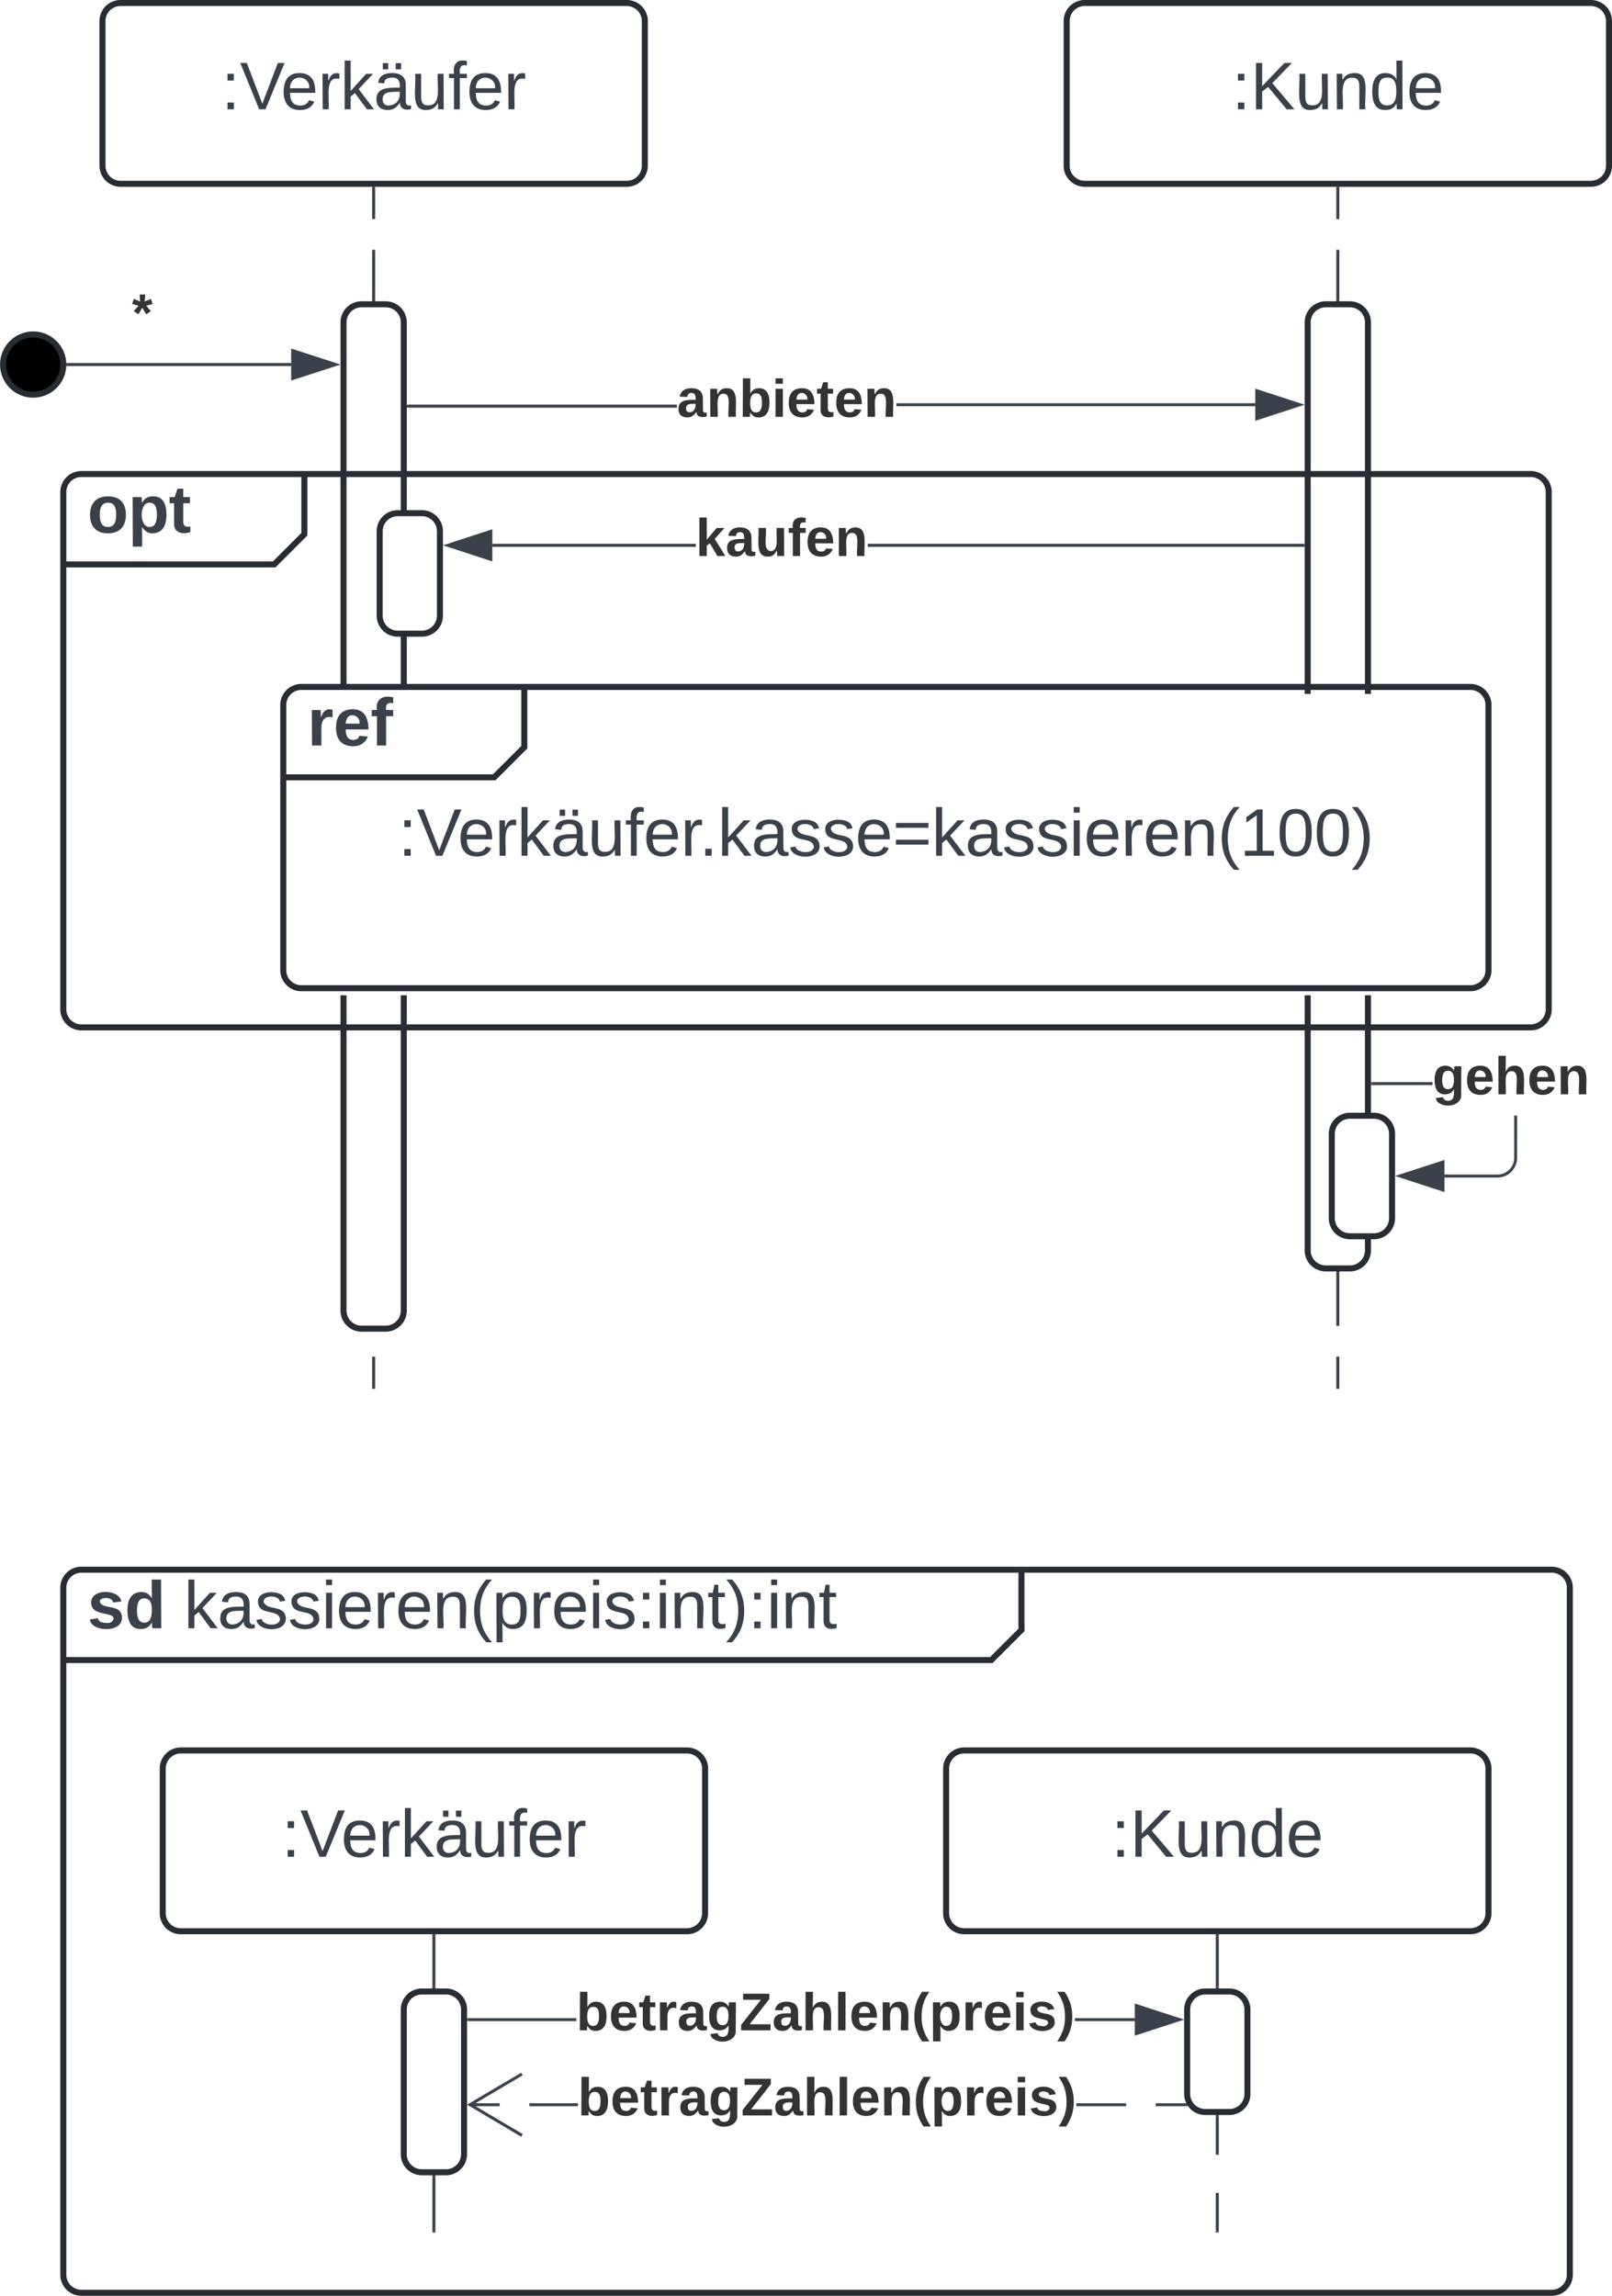 <svg xmlns="http://www.w3.org/2000/svg" xmlns:xlink="http://www.w3.org/1999/xlink" xmlns:lucid="lucid" width="535.01" height="762"><g transform="translate(-605.989 -219)" lucid:page-tab-id="0_0"><path d="M500 0h1000v1000H500z" fill="#fff"/><path d="M627 746a6 6 0 0 1 6-6h306a6 6 0 0 1 6 6v8a14.48 14.48 0 0 1-4.24 10.24l-1.52 1.52A14.48 14.48 0 0 1 929 770H633a6 6 0 0 1-6-6z" fill="#fff"/><path d="M945 740v20l-10 10H627" stroke="#282c33" stroke-width="2" fill="none"/><path d="M627 746a6 6 0 0 1 6-6h488a6 6 0 0 1 6 6v228a6 6 0 0 1-6 6H633a6 6 0 0 1-6-6z" stroke="#282c33" stroke-width="2" fill="none"/><use xlink:href="#a" transform="matrix(1,0,0,1,635,740) translate(0 19.444)"/><use xlink:href="#b" transform="matrix(1,0,0,1,635,740) translate(32.037 19.444)"/><path d="M640 226a6 6 0 0 1 6-6h168a6 6 0 0 1 6 6v48a6 6 0 0 1-6 6H646a6 6 0 0 1-6-6z" stroke="#282c33" stroke-width="2" fill="#fff"/><use xlink:href="#c" transform="matrix(1,0,0,1,645,225) translate(34.444 30.278)"/><path d="M960 226a6 6 0 0 1 6-6h168a6 6 0 0 1 6 6v48a6 6 0 0 1-6 6H966a6 6 0 0 1-6-6z" stroke="#282c33" stroke-width="2" fill="#fff"/><use xlink:href="#d" transform="matrix(1,0,0,1,965,225) translate(49.815 30.278)"/><path d="M730 281.5v10.2m0 10.2v20.42m0 10.2v20.42m0 10.2v20.4m0 10.22v20.4m0 10.2v20.42m0 10.2v20.42m0 10.2V506m0 10.22v20.4m0 10.2v20.42m0 10.2v20.42m0 10.2v20.4m0 10.22v20.4m0 10.2v10.22" stroke="#3a414a" fill="none"/><path d="M730.48 281.5h-.96v-.5h.96z" stroke="#3a414a" stroke-width=".05" fill="#3a414a"/><path d="M730 679.5v.5M1050 281.5v10.2m0 10.2v20.42m0 10.2v20.42m0 10.2v20.4m0 10.22v20.4m0 10.2v20.42m0 10.2v20.42m0 10.2V506m0 10.22v20.4m0 10.2v20.42m0 10.2v20.42m0 10.2v20.4m0 10.22v20.4m0 10.2v10.22" stroke="#3a414a" fill="none"/><path d="M1050.47 281.5h-.94v-.5h.94z" stroke="#3a414a" stroke-width=".05" fill="#3a414a"/><path d="M1050 679.5v.5" stroke="#3a414a" fill="none"/><path d="M720 326a6 6 0 0 1 6-6h8a6 6 0 0 1 6 6v328a6 6 0 0 1-6 6h-8a6 6 0 0 1-6-6zM1040 326a6 6 0 0 1 6-6h8a6 6 0 0 1 6 6v308a6 6 0 0 1-6 6h-8a6 6 0 0 1-6-6z" stroke="#282c33" stroke-width="2" fill="#fff"/><path d="M780 473a6 6 0 0 1 6-6h228a6 6 0 0 1 6 6v48a6 6 0 0 1-6 6H786a6 6 0 0 1-6-6z" fill="none"/><use xlink:href="#e" transform="matrix(1,0,0,1,780,467) translate(-41.852 34.444)"/><path d="M700 455.33a6 6 0 0 1 6-6h388a6 6 0 0 1 6 6v88a6 6 0 0 1-6 6H706a6 6 0 0 1-6-6z" stroke="#000" stroke-opacity="0" stroke-width="2" fill="#fff"/><use xlink:href="#f" transform="matrix(1,0,0,1,705,454.333) translate(33.148 48.715)"/><path d="M700 453a6 6 0 0 1 6-6h68a6 6 0 0 1 6 6v8a14.48 14.48 0 0 1-4.24 10.24l-1.52 1.52A14.48 14.48 0 0 1 764 477h-58a6 6 0 0 1-6-6z" fill="#fff"/><path d="M780 447v20l-10 10h-70" stroke="#282c33" stroke-width="2" fill="none"/><path d="M700 453a6 6 0 0 1 6-6h388a6 6 0 0 1 6 6v88a6 6 0 0 1-6 6H706a6 6 0 0 1-6-6z" stroke="#282c33" stroke-width="2" fill="none"/><use xlink:href="#g" transform="matrix(1,0,0,1,708,447) translate(0 19.444)"/><path d="M830.64 354.28H741.5v-.95h89.14zm191.98-.47h-119.1v-.94h119.1z" stroke="#3a414a" stroke-width=".05" fill="#3a414a"/><path d="M741.5 354.28h-.5v-.95h.5z" fill="#3a414a"/><path stroke="#3a414a" stroke-width=".05" fill="#3a414a"/><path d="M1037.38 353.33l-14.26 4.64v-9.27z" fill="#3a414a"/><path d="M1038.92 353.33l-16.28 5.3v-10.6zm-15.33 4l12.25-4-12.26-3.98z" stroke="#3a414a" stroke-width=".05" fill="#3a414a"/><use xlink:href="#h" transform="matrix(1,0,0,1,830.642,343.135) translate(0 14.222)"/><path d="M732 395.33a6 6 0 0 1 6-6h8a6 6 0 0 1 6 6v28a6 6 0 0 1-6 6h-8a6 6 0 0 1-6-6z" stroke="#282c33" stroke-width="2" fill="#fff"/><path d="M836.9 400.48h-67.5v-.96h67.5zm201.6 0H894.02v-.96h144.48z" stroke="#3a414a" stroke-width=".05" fill="#3a414a"/><path d="M1039 400.48h-.5v-.96h.5z" fill="#3a414a"/><path stroke="#3a414a" stroke-width=".05" fill="#3a414a"/><path d="M768.9 404.63L754.6 400l14.26-4.63z" fill="#3a414a"/><path d="M769.36 405.3l-16.28-5.3 16.28-5.3zm-13.2-5.3l12.25 3.98v-7.96z" stroke="#3a414a" stroke-width=".05" fill="#3a414a"/><use xlink:href="#i" transform="matrix(1,0,0,1,836.886,389.333) translate(0 14.222)"/><path d="M1048 595.33a6 6 0 0 1 6-6h8a6 6 0 0 1 6 6v28a6 6 0 0 1-6 6h-8a6 6 0 0 1-6-6z" stroke="#282c33" stroke-width="2" fill="#fff"/><path d="M1109.47 603.35l-.07 1-.24 1-.4.92-.52.87-.66.77-.77.67-.86.53-.94.4-1 .23-.98.08h-17.64v-.94h17.6l.88-.07.85-.2.8-.35.75-.45.66-.56.57-.66.45-.74.33-.8.2-.84.08-.88v-14h.94zm-47.97-24.2v-.96h19.9v.94z" stroke="#3a414a" stroke-width=".05" fill="#3a414a"/><path d="M1061.5 579.14h-.5v-.95h.5z" fill="#3a414a"/><path stroke="#3a414a" stroke-width=".05" fill="#3a414a"/><path d="M1084.88 613.97l-14.26-4.64 14.26-4.63z" fill="#3a414a"/><path d="M1085.36 614.62l-16.28-5.3 16.28-5.28zm-13.2-5.3l12.25 4v-7.97z" stroke="#3a414a" stroke-width=".05" fill="#3a414a"/><use xlink:href="#j" transform="matrix(1,0,0,1,1081.389,568) translate(0 14.222)"/><path d="M628.5 340h74.12" stroke="#3a414a" fill="none"/><path d="M628.52 340.48h-.58l.07-.47-.05-.48h.57z" stroke="#3a414a" stroke-width=".05" fill="#3a414a"/><path d="M717.38 340l-14.26 4.63v-9.26z" stroke="#3a414a" fill="#3a414a"/><use xlink:href="#k" transform="matrix(1,0,0,1,649.787,314.667) translate(0 14.222)"/><path d="M627 340c0 5.52-4.48 10-10 10s-10-4.48-10-10 4.48-10 10-10 10 4.48 10 10z" stroke="#282c33" stroke-width="2"/><path d="M627 382.33a6 6 0 0 1 6-6h68a6 6 0 0 1 6 6v8a14.48 14.48 0 0 1-4.24 10.25l-1.52 1.5a14.48 14.48 0 0 1-10.24 4.25h-58a6 6 0 0 1-6-6z" fill="#fff"/><path d="M707 376.33v20l-10 10h-70" stroke="#282c33" stroke-width="2" fill="none"/><path d="M627 382.33a6 6 0 0 1 6-6h481a6 6 0 0 1 6 6V554a6 6 0 0 1-6 6H633a6 6 0 0 1-6-6z" stroke="#282c33" stroke-width="2" fill="none"/><use xlink:href="#l" transform="matrix(1,0,0,1,635,376.333) translate(0 19.444)"/><path d="M660 806a6 6 0 0 1 6-6h168a6 6 0 0 1 6 6v48a6 6 0 0 1-6 6H666a6 6 0 0 1-6-6z" stroke="#282c33" stroke-width="2" fill="#fff"/><use xlink:href="#c" transform="matrix(1,0,0,1,665,805) translate(34.444 30.278)"/><path d="M920 806a6 6 0 0 1 6-6h168a6 6 0 0 1 6 6v48a6 6 0 0 1-6 6H926a6 6 0 0 1-6-6z" stroke="#282c33" stroke-width="2" fill="#fff"/><use xlink:href="#d" transform="matrix(1,0,0,1,925,805) translate(49.815 30.278)"/><path d="M750 861.5v17" stroke="#3a414a" fill="none"/><path d="M750.48 861.5h-.96v-.5h.96zM750.48 879h-.96v-.5h.96z" stroke="#3a414a" stroke-width=".05" fill="#3a414a"/><path d="M750 941.5v18" stroke="#3a414a" fill="none"/><path d="M750.48 941.5h-.96v-.5h.96z" stroke="#3a414a" stroke-width=".05" fill="#3a414a"/><path d="M750 959.5v.5M1010 861.5v17" stroke="#3a414a" fill="none"/><path d="M1010.48 861.5h-.96v-.5h.96zM1010.48 879h-.96v-.5h.96z" stroke="#3a414a" stroke-width=".05" fill="#3a414a"/><path d="M1010 921.5v12.67m0 12.66v12.67" stroke="#3a414a" fill="none"/><path d="M1010.48 921.5h-.96v-.5h.96z" stroke="#3a414a" stroke-width=".05" fill="#3a414a"/><path d="M1010 959.5v.5" stroke="#3a414a" fill="none"/><path d="M1000 886a6 6 0 0 1 6-6h8a6 6 0 0 1 6 6v28a6 6 0 0 1-6 6h-8a6 6 0 0 1-6-6zM740 886a6 6 0 0 1 6-6h8a6 6 0 0 1 6 6v48a6 6 0 0 1-6 6h-8a6 6 0 0 1-6-6z" stroke="#282c33" stroke-width="2" fill="#fff"/><path d="M797.26 889.8H761.5v-.94h35.76zm185.36 0h-19.88v-.94h19.88z" stroke="#3a414a" stroke-width=".05" fill="#3a414a"/><path d="M761.5 889.8h-.5v-.94h.5z" fill="#3a414a"/><path stroke="#3a414a" stroke-width=".05" fill="#3a414a"/><path d="M997.38 889.33l-14.26 4.64v-9.27z" fill="#3a414a"/><path d="M998.92 889.33l-16.28 5.3v-10.6zm-15.33 4l12.25-4-12.26-3.98z" stroke="#3a414a" stroke-width=".05" fill="#3a414a"/><use xlink:href="#m" transform="matrix(1,0,0,1,797.259,878.667) translate(0 14.222)"/><path d="M999.5 918.05h-9.9v-.95h9.9zm-201.74 0H781.7v-.95h16.06zm-25.95 0h-9.9v-.95h9.9zm207.9 0h-16.46v-.95h16.46z" stroke="#3a414a" stroke-width=".05" fill="#3a414a"/><path d="M999.76 917.18l.53.87h-.8v-.95h.23z" fill="#3a414a"/><path stroke="#3a414a" stroke-width=".05" fill="#3a414a"/><path d="M779.44 907.8l-16.53 9.77 16.54 9.77-.5.82-17.9-10.6L778.97 907z" stroke="#3a414a" stroke-width=".05" fill="#3a414a"/><use xlink:href="#m" transform="matrix(1,0,0,1,797.759,906.904) translate(0 14.222)"/><defs><path fill="#3a414a" d="M137-138c1-29-70-34-71-4 15 46 118 7 119 86 1 83-164 76-172 9l43-7c4 19 20 25 44 25 33 8 57-30 24-41C81-84 22-81 20-136c-2-80 154-74 161-7" id="n"/><path fill="#3a414a" d="M88-194c31-1 46 15 58 34l-1-101h50l1 261h-48c-2-10 0-23-3-31C134-8 116 4 84 4 32 4 16-41 15-95c0-56 19-97 73-99zm17 164c33 0 40-30 41-66 1-37-9-64-41-64s-38 30-39 65c0 43 13 65 39 65" id="o"/><g id="a"><use transform="matrix(0.062,0,0,0.062,0,0)" xlink:href="#n"/><use transform="matrix(0.062,0,0,0.062,12.346,0)" xlink:href="#o"/></g><path fill="#3a414a" d="M143 0L79-87 56-68V0H24v-261h32v163l83-92h37l-77 82L181 0h-38" id="p"/><path fill="#3a414a" d="M141-36C126-15 110 5 73 4 37 3 15-17 15-53c-1-64 63-63 125-63 3-35-9-54-41-54-24 1-41 7-42 31l-33-3c5-37 33-52 76-52 45 0 72 20 72 64v82c-1 20 7 32 28 27v20c-31 9-61-2-59-35zM48-53c0 20 12 33 32 33 41-3 63-29 60-74-43 2-92-5-92 41" id="q"/><path fill="#3a414a" d="M135-143c-3-34-86-38-87 0 15 53 115 12 119 90S17 21 10-45l28-5c4 36 97 45 98 0-10-56-113-15-118-90-4-57 82-63 122-42 12 7 21 19 24 35" id="r"/><path fill="#3a414a" d="M24-231v-30h32v30H24zM24 0v-190h32V0H24" id="s"/><path fill="#3a414a" d="M100-194c63 0 86 42 84 106H49c0 40 14 67 53 68 26 1 43-12 49-29l28 8c-11 28-37 45-77 45C44 4 14-33 15-96c1-61 26-98 85-98zm52 81c6-60-76-77-97-28-3 7-6 17-6 28h103" id="t"/><path fill="#3a414a" d="M114-163C36-179 61-72 57 0H25l-1-190h30c1 12-1 29 2 39 6-27 23-49 58-41v29" id="u"/><path fill="#3a414a" d="M117-194c89-4 53 116 60 194h-32v-121c0-31-8-49-39-48C34-167 62-67 57 0H25l-1-190h30c1 10-1 24 2 32 11-22 29-35 61-36" id="v"/><path fill="#3a414a" d="M87 75C49 33 22-17 22-94c0-76 28-126 65-167h31c-38 41-64 92-64 168S80 34 118 75H87" id="w"/><path fill="#3a414a" d="M115-194c55 1 70 41 70 98S169 2 115 4C84 4 66-9 55-30l1 105H24l-1-265h31l2 30c10-21 28-34 59-34zm-8 174c40 0 45-34 45-75s-6-73-45-74c-42 0-51 32-51 76 0 43 10 73 51 73" id="x"/><path fill="#3a414a" d="M33-154v-36h34v36H33zM33 0v-36h34V0H33" id="y"/><path fill="#3a414a" d="M59-47c-2 24 18 29 38 22v24C64 9 27 4 27-40v-127H5v-23h24l9-43h21v43h35v23H59v120" id="z"/><path fill="#3a414a" d="M33-261c38 41 65 92 65 168S71 34 33 75H2C39 34 66-17 66-93S39-220 2-261h31" id="A"/><g id="b"><use transform="matrix(0.062,0,0,0.062,0,0)" xlink:href="#p"/><use transform="matrix(0.062,0,0,0.062,11.111,0)" xlink:href="#q"/><use transform="matrix(0.062,0,0,0.062,23.457,0)" xlink:href="#r"/><use transform="matrix(0.062,0,0,0.062,34.568,0)" xlink:href="#r"/><use transform="matrix(0.062,0,0,0.062,45.679,0)" xlink:href="#s"/><use transform="matrix(0.062,0,0,0.062,50.556,0)" xlink:href="#t"/><use transform="matrix(0.062,0,0,0.062,62.901,0)" xlink:href="#u"/><use transform="matrix(0.062,0,0,0.062,70.247,0)" xlink:href="#t"/><use transform="matrix(0.062,0,0,0.062,82.593,0)" xlink:href="#v"/><use transform="matrix(0.062,0,0,0.062,94.938,0)" xlink:href="#w"/><use transform="matrix(0.062,0,0,0.062,102.284,0)" xlink:href="#x"/><use transform="matrix(0.062,0,0,0.062,114.63,0)" xlink:href="#u"/><use transform="matrix(0.062,0,0,0.062,121.975,0)" xlink:href="#t"/><use transform="matrix(0.062,0,0,0.062,134.321,0)" xlink:href="#s"/><use transform="matrix(0.062,0,0,0.062,139.198,0)" xlink:href="#r"/><use transform="matrix(0.062,0,0,0.062,150.309,0)" xlink:href="#y"/><use transform="matrix(0.062,0,0,0.062,156.481,0)" xlink:href="#s"/><use transform="matrix(0.062,0,0,0.062,161.358,0)" xlink:href="#v"/><use transform="matrix(0.062,0,0,0.062,173.704,0)" xlink:href="#z"/><use transform="matrix(0.062,0,0,0.062,179.877,0)" xlink:href="#A"/><use transform="matrix(0.062,0,0,0.062,187.222,0)" xlink:href="#y"/><use transform="matrix(0.062,0,0,0.062,193.395,0)" xlink:href="#s"/><use transform="matrix(0.062,0,0,0.062,198.272,0)" xlink:href="#v"/><use transform="matrix(0.062,0,0,0.062,210.617,0)" xlink:href="#z"/></g><path fill="#3a414a" d="M137 0h-34L2-248h35l83 218 83-218h36" id="B"/><path fill="#3a414a" d="M141-36C126-15 110 5 73 4 37 3 15-17 15-53c-1-64 63-63 125-63 3-35-9-54-41-54-24 1-41 7-42 31l-33-3c5-37 33-52 76-52 45 0 72 20 72 64v82c-1 20 7 32 28 27v20c-31 9-61-2-59-35zM48-53c0 20 12 33 32 33 41-3 63-29 60-74-43 2-92-5-92 41zm70-161v-33h29v33h-29zm-69 0v-33h29v33H49" id="C"/><path fill="#3a414a" d="M84 4C-5 8 30-112 23-190h32v120c0 31 7 50 39 49 72-2 45-101 50-169h31l1 190h-30c-1-10 1-25-2-33-11 22-28 36-60 37" id="D"/><path fill="#3a414a" d="M101-234c-31-9-42 10-38 44h38v23H63V0H32v-167H5v-23h27c-7-52 17-82 69-68v24" id="E"/><g id="c"><use transform="matrix(0.062,0,0,0.062,0,0)" xlink:href="#y"/><use transform="matrix(0.062,0,0,0.062,6.173,0)" xlink:href="#B"/><use transform="matrix(0.062,0,0,0.062,19.753,0)" xlink:href="#t"/><use transform="matrix(0.062,0,0,0.062,32.099,0)" xlink:href="#u"/><use transform="matrix(0.062,0,0,0.062,39.444,0)" xlink:href="#p"/><use transform="matrix(0.062,0,0,0.062,50.556,0)" xlink:href="#C"/><use transform="matrix(0.062,0,0,0.062,62.901,0)" xlink:href="#D"/><use transform="matrix(0.062,0,0,0.062,75.247,0)" xlink:href="#E"/><use transform="matrix(0.062,0,0,0.062,81.42,0)" xlink:href="#t"/><use transform="matrix(0.062,0,0,0.062,93.765,0)" xlink:href="#u"/></g><path fill="#3a414a" d="M194 0L95-120 63-95V0H30v-248h33v124l119-124h40L117-140 236 0h-42" id="F"/><path fill="#3a414a" d="M85-194c31 0 48 13 60 33l-1-100h32l1 261h-30c-2-10 0-23-3-31C134-8 116 4 85 4 32 4 16-35 15-94c0-66 23-100 70-100zm9 24c-40 0-46 34-46 75 0 40 6 74 45 74 42 0 51-32 51-76 0-42-9-74-50-73" id="G"/><g id="d"><use transform="matrix(0.062,0,0,0.062,0,0)" xlink:href="#y"/><use transform="matrix(0.062,0,0,0.062,6.173,0)" xlink:href="#F"/><use transform="matrix(0.062,0,0,0.062,20.988,0)" xlink:href="#D"/><use transform="matrix(0.062,0,0,0.062,33.333,0)" xlink:href="#v"/><use transform="matrix(0.062,0,0,0.062,45.679,0)" xlink:href="#G"/><use transform="matrix(0.062,0,0,0.062,58.025,0)" xlink:href="#t"/></g><path fill="#3a414a" d="M33 0v-38h34V0H33" id="H"/><path fill="#3a414a" d="M18-150v-26h174v26H18zm0 90v-26h174v26H18" id="I"/><path fill="#3a414a" d="M27 0v-27h64v-190l-56 39v-29l58-41h29v221h61V0H27" id="J"/><path fill="#3a414a" d="M101-251c68 0 85 55 85 127S166 4 100 4C33 4 14-52 14-124c0-73 17-127 87-127zm-1 229c47 0 54-49 54-102s-4-102-53-102c-51 0-55 48-55 102 0 53 5 102 54 102" id="K"/><g id="e"><use transform="matrix(0.062,0,0,0.062,0,0)" xlink:href="#y"/><use transform="matrix(0.062,0,0,0.062,6.173,0)" xlink:href="#B"/><use transform="matrix(0.062,0,0,0.062,19.753,0)" xlink:href="#t"/><use transform="matrix(0.062,0,0,0.062,32.099,0)" xlink:href="#u"/><use transform="matrix(0.062,0,0,0.062,39.444,0)" xlink:href="#p"/><use transform="matrix(0.062,0,0,0.062,50.556,0)" xlink:href="#C"/><use transform="matrix(0.062,0,0,0.062,62.901,0)" xlink:href="#D"/><use transform="matrix(0.062,0,0,0.062,75.247,0)" xlink:href="#E"/><use transform="matrix(0.062,0,0,0.062,81.42,0)" xlink:href="#t"/><use transform="matrix(0.062,0,0,0.062,93.765,0)" xlink:href="#u"/><use transform="matrix(0.062,0,0,0.062,99.877,0)" xlink:href="#H"/><use transform="matrix(0.062,0,0,0.062,106.049,0)" xlink:href="#p"/><use transform="matrix(0.062,0,0,0.062,117.16,0)" xlink:href="#q"/><use transform="matrix(0.062,0,0,0.062,129.506,0)" xlink:href="#r"/><use transform="matrix(0.062,0,0,0.062,140.617,0)" xlink:href="#r"/><use transform="matrix(0.062,0,0,0.062,151.728,0)" xlink:href="#t"/><use transform="matrix(0.062,0,0,0.062,164.074,0)" xlink:href="#I"/><use transform="matrix(0.062,0,0,0.062,177.037,0)" xlink:href="#p"/><use transform="matrix(0.062,0,0,0.062,188.148,0)" xlink:href="#q"/><use transform="matrix(0.062,0,0,0.062,200.494,0)" xlink:href="#r"/><use transform="matrix(0.062,0,0,0.062,211.605,0)" xlink:href="#r"/><use transform="matrix(0.062,0,0,0.062,222.716,0)" xlink:href="#s"/><use transform="matrix(0.062,0,0,0.062,227.593,0)" xlink:href="#t"/><use transform="matrix(0.062,0,0,0.062,239.938,0)" xlink:href="#u"/><use transform="matrix(0.062,0,0,0.062,247.284,0)" xlink:href="#t"/><use transform="matrix(0.062,0,0,0.062,259.63,0)" xlink:href="#v"/><use transform="matrix(0.062,0,0,0.062,271.975,0)" xlink:href="#w"/><use transform="matrix(0.062,0,0,0.062,279.321,0)" xlink:href="#J"/><use transform="matrix(0.062,0,0,0.062,291.667,0)" xlink:href="#K"/><use transform="matrix(0.062,0,0,0.062,304.012,0)" xlink:href="#K"/><use transform="matrix(0.062,0,0,0.062,316.358,0)" xlink:href="#A"/></g><g id="f"><use transform="matrix(0.062,0,0,0.062,0,0)" xlink:href="#y"/><use transform="matrix(0.062,0,0,0.062,6.173,0)" xlink:href="#B"/><use transform="matrix(0.062,0,0,0.062,19.753,0)" xlink:href="#t"/><use transform="matrix(0.062,0,0,0.062,32.099,0)" xlink:href="#u"/><use transform="matrix(0.062,0,0,0.062,39.444,0)" xlink:href="#p"/><use transform="matrix(0.062,0,0,0.062,50.556,0)" xlink:href="#C"/><use transform="matrix(0.062,0,0,0.062,62.901,0)" xlink:href="#D"/><use transform="matrix(0.062,0,0,0.062,75.247,0)" xlink:href="#E"/><use transform="matrix(0.062,0,0,0.062,81.42,0)" xlink:href="#t"/><use transform="matrix(0.062,0,0,0.062,93.765,0)" xlink:href="#u"/><use transform="matrix(0.062,0,0,0.062,99.877,0)" xlink:href="#H"/><use transform="matrix(0.062,0,0,0.062,106.049,0)" xlink:href="#p"/><use transform="matrix(0.062,0,0,0.062,117.16,0)" xlink:href="#q"/><use transform="matrix(0.062,0,0,0.062,129.506,0)" xlink:href="#r"/><use transform="matrix(0.062,0,0,0.062,140.617,0)" xlink:href="#r"/><use transform="matrix(0.062,0,0,0.062,151.728,0)" xlink:href="#t"/><use transform="matrix(0.062,0,0,0.062,164.074,0)" xlink:href="#I"/><use transform="matrix(0.062,0,0,0.062,177.037,0)" xlink:href="#p"/><use transform="matrix(0.062,0,0,0.062,188.148,0)" xlink:href="#q"/><use transform="matrix(0.062,0,0,0.062,200.494,0)" xlink:href="#r"/><use transform="matrix(0.062,0,0,0.062,211.605,0)" xlink:href="#r"/><use transform="matrix(0.062,0,0,0.062,222.716,0)" xlink:href="#s"/><use transform="matrix(0.062,0,0,0.062,227.593,0)" xlink:href="#t"/><use transform="matrix(0.062,0,0,0.062,239.938,0)" xlink:href="#u"/><use transform="matrix(0.062,0,0,0.062,247.284,0)" xlink:href="#t"/><use transform="matrix(0.062,0,0,0.062,259.63,0)" xlink:href="#v"/><use transform="matrix(0.062,0,0,0.062,271.975,0)" xlink:href="#w"/><use transform="matrix(0.062,0,0,0.062,279.321,0)" xlink:href="#J"/><use transform="matrix(0.062,0,0,0.062,291.667,0)" xlink:href="#K"/><use transform="matrix(0.062,0,0,0.062,304.012,0)" xlink:href="#K"/><use transform="matrix(0.062,0,0,0.062,316.358,0)" xlink:href="#A"/></g><path fill="#3a414a" d="M135-150c-39-12-60 13-60 57V0H25l-1-190h47c2 13-1 29 3 40 6-28 27-53 61-41v41" id="L"/><path fill="#3a414a" d="M185-48c-13 30-37 53-82 52C43 2 14-33 14-96s30-98 90-98c62 0 83 45 84 108H66c0 31 8 55 39 56 18 0 30-7 34-22zm-45-69c5-46-57-63-70-21-2 6-4 13-4 21h74" id="M"/><path fill="#3a414a" d="M121-226c-27-7-43 5-38 36h38v33H83V0H34v-157H6v-33h28c-9-59 32-81 87-68v32" id="N"/><g id="g"><use transform="matrix(0.062,0,0,0.062,0,0)" xlink:href="#L"/><use transform="matrix(0.062,0,0,0.062,8.642,0)" xlink:href="#M"/><use transform="matrix(0.062,0,0,0.062,20.988,0)" xlink:href="#N"/></g><path fill="#333" d="M133-34C117-15 103 5 69 4 32 3 11-16 11-54c-1-60 55-63 116-61 1-26-3-47-28-47-18 1-26 9-28 27l-52-2c7-38 36-58 82-57s74 22 75 68l1 82c-1 14 12 18 25 15v27c-30 8-71 5-69-32zm-48 3c29 0 43-24 42-57-32 0-66-3-65 30 0 17 8 27 23 27" id="O"/><path fill="#333" d="M135-194c87-1 58 113 63 194h-50c-7-57 23-157-34-157-59 0-34 97-39 157H25l-1-190h47c2 12-1 28 3 38 12-26 28-41 61-42" id="P"/><path fill="#333" d="M135-194c52 0 70 43 70 98 0 56-19 99-73 100-30 1-46-15-58-35L72 0H24l1-261h50v104c11-23 29-37 60-37zM114-30c31 0 40-27 40-66 0-37-7-63-39-63s-41 28-41 65c0 36 8 64 40 64" id="Q"/><path fill="#333" d="M25-224v-37h50v37H25zM25 0v-190h50V0H25" id="R"/><path fill="#333" d="M185-48c-13 30-37 53-82 52C43 2 14-33 14-96s30-98 90-98c62 0 83 45 84 108H66c0 31 8 55 39 56 18 0 30-7 34-22zm-45-69c5-46-57-63-70-21-2 6-4 13-4 21h74" id="S"/><path fill="#333" d="M115-3C79 11 28 4 28-45v-112H4v-33h27l15-45h31v45h36v33H77v99c-1 23 16 31 38 25v30" id="T"/><g id="h"><use transform="matrix(0.049,0,0,0.049,0,0)" xlink:href="#O"/><use transform="matrix(0.049,0,0,0.049,9.877,0)" xlink:href="#P"/><use transform="matrix(0.049,0,0,0.049,20.691,0)" xlink:href="#Q"/><use transform="matrix(0.049,0,0,0.049,31.506,0)" xlink:href="#R"/><use transform="matrix(0.049,0,0,0.049,36.444,0)" xlink:href="#S"/><use transform="matrix(0.049,0,0,0.049,46.321,0)" xlink:href="#T"/><use transform="matrix(0.049,0,0,0.049,52.198,0)" xlink:href="#S"/><use transform="matrix(0.049,0,0,0.049,62.074,0)" xlink:href="#P"/></g><path fill="#333" d="M147 0L96-86 75-71V0H25v-261h50v150l67-79h53l-66 74L201 0h-54" id="U"/><path fill="#333" d="M85 4C-2 5 27-109 22-190h50c7 57-23 150 33 157 60-5 35-97 40-157h50l1 190h-47c-2-12 1-28-3-38-12 25-28 42-61 42" id="V"/><path fill="#333" d="M121-226c-27-7-43 5-38 36h38v33H83V0H34v-157H6v-33h28c-9-59 32-81 87-68v32" id="W"/><g id="i"><use transform="matrix(0.049,0,0,0.049,0,0)" xlink:href="#U"/><use transform="matrix(0.049,0,0,0.049,9.877,0)" xlink:href="#O"/><use transform="matrix(0.049,0,0,0.049,19.753,0)" xlink:href="#V"/><use transform="matrix(0.049,0,0,0.049,30.568,0)" xlink:href="#W"/><use transform="matrix(0.049,0,0,0.049,36.444,0)" xlink:href="#S"/><use transform="matrix(0.049,0,0,0.049,46.321,0)" xlink:href="#P"/></g><path fill="#333" d="M195-6C206 82 75 100 31 46c-4-6-6-13-8-21l49-6c3 16 16 24 34 25 40 0 42-37 40-79-11 22-30 35-61 35-53 0-70-43-70-97 0-56 18-96 73-97 30 0 46 14 59 34l2-30h47zm-90-29c32 0 41-27 41-63 0-35-9-62-40-62-32 0-39 29-40 63 0 36 9 62 39 62" id="X"/><path fill="#333" d="M114-157C55-157 80-60 75 0H25v-261h50l-1 109c12-26 28-41 61-42 86-1 58 113 63 194h-50c-7-57 23-157-34-157" id="Y"/><g id="j"><use transform="matrix(0.049,0,0,0.049,0,0)" xlink:href="#X"/><use transform="matrix(0.049,0,0,0.049,10.815,0)" xlink:href="#S"/><use transform="matrix(0.049,0,0,0.049,20.691,0)" xlink:href="#Y"/><use transform="matrix(0.049,0,0,0.049,31.506,0)" xlink:href="#S"/><use transform="matrix(0.049,0,0,0.049,41.383,0)" xlink:href="#P"/></g><path fill="#333" d="M86-200l42-18 12 35-44 11 32 37-32 21-26-44-26 44-32-21 33-37-44-11 12-35 42 18-3-48h38" id="Z"/><use transform="matrix(0.049,0,0,0.049,0,0)" xlink:href="#Z" id="k"/><path fill="#3a414a" d="M110-194c64 0 96 36 96 99 0 64-35 99-97 99-61 0-95-36-95-99 0-62 34-99 96-99zm-1 164c35 0 45-28 45-65 0-40-10-65-43-65-34 0-45 26-45 65 0 36 10 65 43 65" id="aa"/><path fill="#3a414a" d="M135-194c53 0 70 44 70 98 0 56-19 98-73 100-31 1-45-17-59-34 3 33 2 69 2 105H25l-1-265h48c2 10 0 23 3 31 11-24 29-35 60-35zM114-30c33 0 39-31 40-66 0-38-9-64-40-64-56 0-55 130 0 130" id="ab"/><path fill="#3a414a" d="M115-3C79 11 28 4 28-45v-112H4v-33h27l15-45h31v45h36v33H77v99c-1 23 16 31 38 25v30" id="ac"/><g id="l"><use transform="matrix(0.062,0,0,0.062,0,0)" xlink:href="#aa"/><use transform="matrix(0.062,0,0,0.062,13.519,0)" xlink:href="#ab"/><use transform="matrix(0.062,0,0,0.062,27.037,0)" xlink:href="#ac"/></g><path fill="#333" d="M135-150c-39-12-60 13-60 57V0H25l-1-190h47c2 13-1 29 3 40 6-28 27-53 61-41v41" id="ad"/><path fill="#333" d="M210 0H11v-37l134-170H24v-41h178v36L68-41h142V0" id="ae"/><path fill="#333" d="M25 0v-261h50V0H25" id="af"/><path fill="#333" d="M67-93c0 74 22 123 53 168H70C40 30 18-18 18-93s22-123 52-168h50c-32 44-53 94-53 168" id="ag"/><path fill="#333" d="M135-194c53 0 70 44 70 98 0 56-19 98-73 100-31 1-45-17-59-34 3 33 2 69 2 105H25l-1-265h48c2 10 0 23 3 31 11-24 29-35 60-35zM114-30c33 0 39-31 40-66 0-38-9-64-40-64-56 0-55 130 0 130" id="ah"/><path fill="#333" d="M137-138c1-29-70-34-71-4 15 46 118 7 119 86 1 83-164 76-172 9l43-7c4 19 20 25 44 25 33 8 57-30 24-41C81-84 22-81 20-136c-2-80 154-74 161-7" id="ai"/><path fill="#333" d="M102-93c0 74-22 123-52 168H0C30 29 54-18 53-93c0-74-22-123-53-168h50c30 45 52 94 52 168" id="aj"/><g id="m"><use transform="matrix(0.049,0,0,0.049,0,0)" xlink:href="#Q"/><use transform="matrix(0.049,0,0,0.049,10.815,0)" xlink:href="#S"/><use transform="matrix(0.049,0,0,0.049,20.691,0)" xlink:href="#T"/><use transform="matrix(0.049,0,0,0.049,26.568,0)" xlink:href="#ad"/><use transform="matrix(0.049,0,0,0.049,33.481,0)" xlink:href="#O"/><use transform="matrix(0.049,0,0,0.049,43.358,0)" xlink:href="#X"/><use transform="matrix(0.049,0,0,0.049,54.173,0)" xlink:href="#ae"/><use transform="matrix(0.049,0,0,0.049,64.988,0)" xlink:href="#O"/><use transform="matrix(0.049,0,0,0.049,74.864,0)" xlink:href="#Y"/><use transform="matrix(0.049,0,0,0.049,85.679,0)" xlink:href="#af"/><use transform="matrix(0.049,0,0,0.049,90.617,0)" xlink:href="#S"/><use transform="matrix(0.049,0,0,0.049,100.494,0)" xlink:href="#P"/><use transform="matrix(0.049,0,0,0.049,111.309,0)" xlink:href="#ag"/><use transform="matrix(0.049,0,0,0.049,117.185,0)" xlink:href="#ah"/><use transform="matrix(0.049,0,0,0.049,128,0)" xlink:href="#ad"/><use transform="matrix(0.049,0,0,0.049,134.914,0)" xlink:href="#S"/><use transform="matrix(0.049,0,0,0.049,144.79,0)" xlink:href="#R"/><use transform="matrix(0.049,0,0,0.049,149.728,0)" xlink:href="#ai"/><use transform="matrix(0.049,0,0,0.049,159.605,0)" xlink:href="#aj"/></g></defs></g></svg>